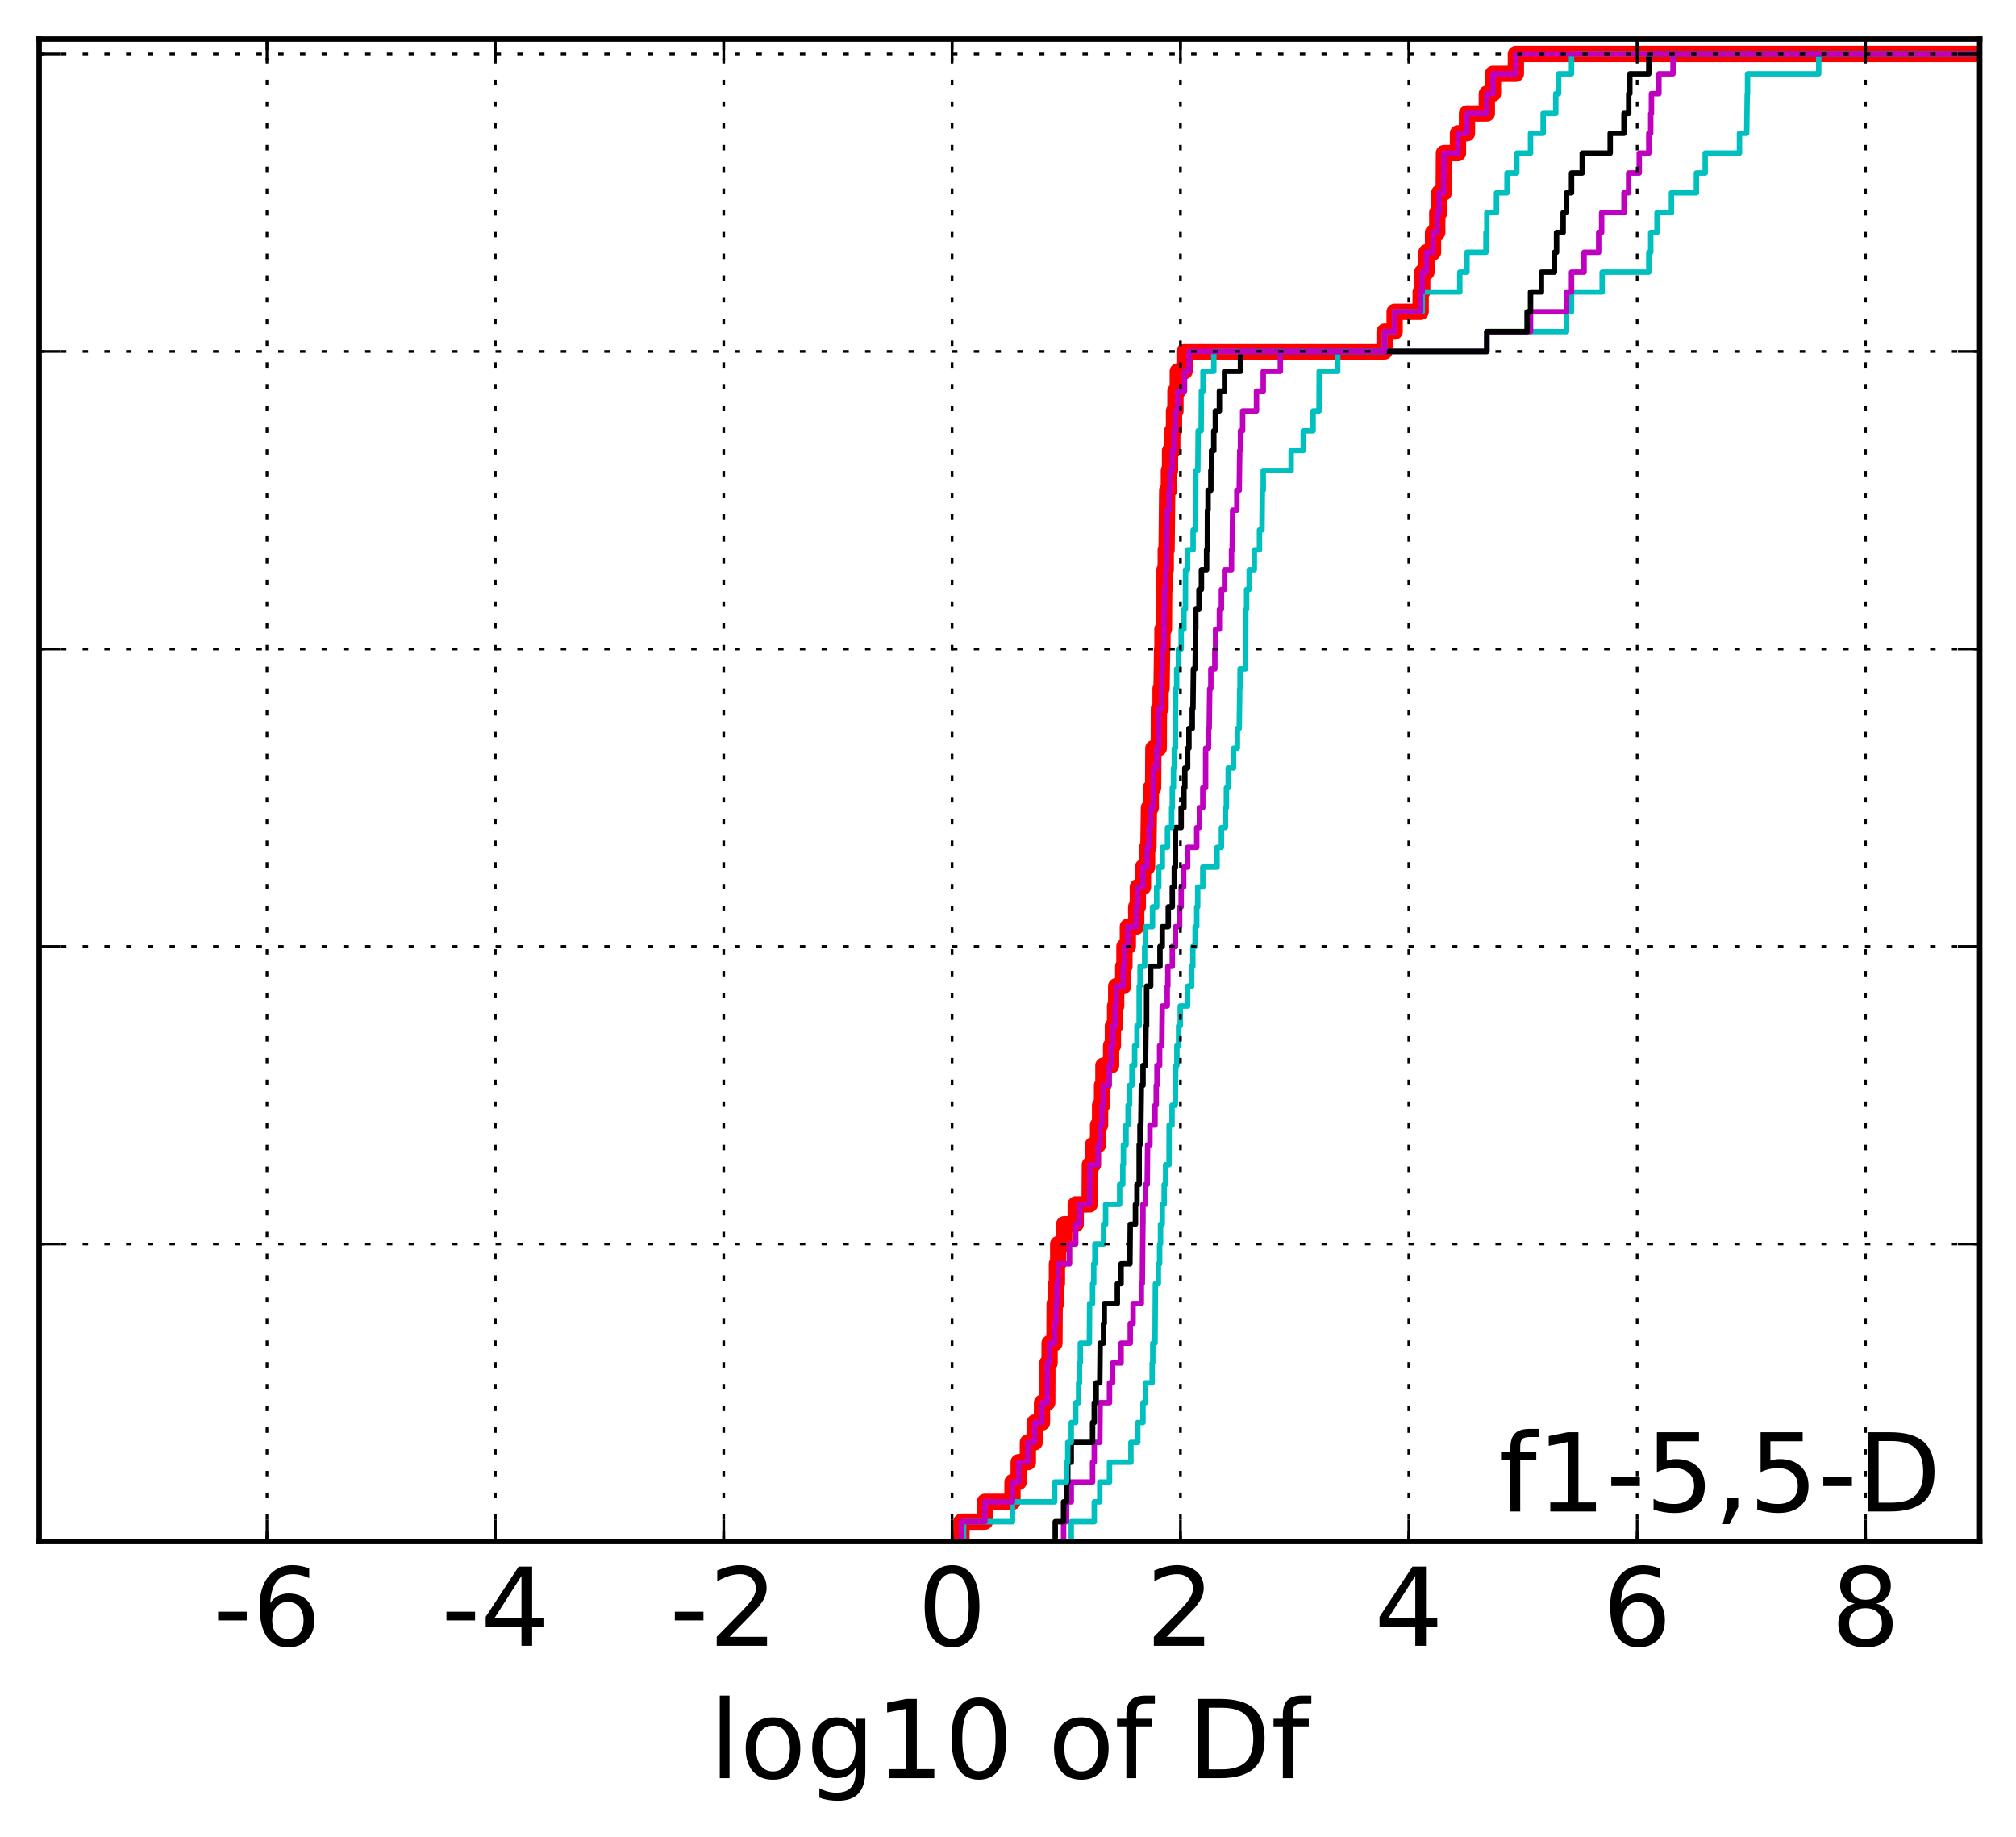 <?xml version="1.0" encoding="utf-8" standalone="no"?>
<!DOCTYPE svg PUBLIC "-//W3C//DTD SVG 1.1//EN"
  "http://www.w3.org/Graphics/SVG/1.1/DTD/svg11.dtd">
<!-- Created with matplotlib (http://matplotlib.org/) -->
<svg height="338pt" version="1.1" viewBox="0 0 371 338" width="371pt" xmlns="http://www.w3.org/2000/svg" xmlns:xlink="http://www.w3.org/1999/xlink">
 <defs>
  <style type="text/css">
*{stroke-linecap:butt;stroke-linejoin:round;stroke-miterlimit:100000;}
  </style>
 </defs>
 <g id="figure_1">
  <g id="patch_1">
   <path d="M 0 338.592 
L 371.52 338.592 
L 371.52 0 
L 0 0 
z
" style="fill:#ffffff;"/>
  </g>
  <g id="axes_1">
   <g id="patch_2">
    <path d="M 7.2 283.68 
L 364.32 283.68 
L 364.32 7.2 
L 7.2 7.2 
z
" style="fill:#ffffff;"/>
   </g>
   <g id="line2d_1">
    <path clip-path="url(#pfa265b083c)" d="M 176.927 283.68 
L 176.927 280.03 
L 181.233 280.03 
L 181.233 276.38 
L 186.327 276.38 
L 186.327 272.73 
L 187.468 272.73 
L 187.468 269.08 
L 189.157 269.08 
L 189.157 265.43 
L 190.403 265.43 
L 190.403 261.781 
L 191.754 261.781 
L 191.754 258.131 
L 192.725 258.131 
L 192.749 250.831 
L 193.155 250.831 
L 193.155 247.181 
L 194.049 247.181 
L 194.09 239.881 
L 194.356 239.881 
L 194.356 236.231 
L 194.505 236.231 
L 194.505 232.581 
L 194.741 232.581 
L 194.741 228.931 
L 195.843 228.931 
L 195.843 225.282 
L 197.961 225.282 
L 197.961 221.632 
L 200.522 221.632 
L 200.568 214.332 
L 201.141 214.332 
L 201.141 210.682 
L 202.076 210.682 
L 202.076 207.032 
L 202.446 207.032 
L 202.446 203.382 
L 202.806 203.382 
L 202.806 199.732 
L 203.056 199.732 
L 203.056 196.082 
L 204.473 196.082 
L 204.473 192.432 
L 204.804 192.432 
L 204.804 188.783 
L 205.21 188.783 
L 205.21 185.133 
L 205.409 185.133 
L 205.409 181.483 
L 206.705 181.483 
L 206.705 177.833 
L 206.928 177.833 
L 206.928 174.183 
L 207.555 174.183 
L 207.555 170.533 
L 209.094 170.533 
L 209.094 166.883 
L 209.387 166.883 
L 209.387 163.233 
L 210.336 163.233 
L 210.336 159.583 
L 211.093 159.583 
L 211.093 155.933 
L 211.334 155.933 
L 211.439 148.634 
L 211.781 148.634 
L 211.781 144.984 
L 212.206 144.984 
L 212.251 137.684 
L 213.243 137.684 
L 213.275 130.384 
L 213.577 130.384 
L 213.577 126.734 
L 213.754 126.734 
L 213.856 119.434 
L 213.923 119.434 
L 213.923 115.785 
L 214.193 115.785 
L 214.24 108.485 
L 214.307 108.485 
L 214.307 104.835 
L 214.531 104.835 
L 214.531 101.185 
L 214.684 101.185 
L 214.794 90.235 
L 215.108 90.235 
L 215.108 86.585 
L 215.316 86.585 
L 215.316 82.935 
L 215.734 82.935 
L 215.734 79.286 
L 216.05 79.286 
L 216.05 75.636 
L 216.316 75.636 
L 216.316 71.986 
L 216.745 71.986 
L 216.745 68.336 
L 217.985 68.336 
L 217.985 64.686 
L 254.796 64.686 
L 254.796 61.036 
L 256.652 61.036 
L 256.652 57.386 
L 261.439 57.386 
L 261.439 53.736 
L 261.727 53.736 
L 261.727 50.086 
L 262.506 50.086 
L 262.506 46.436 
L 263.718 46.436 
L 263.718 42.787 
L 264.496 42.787 
L 264.496 39.137 
L 264.867 39.137 
L 264.867 35.487 
L 265.68 35.487 
L 265.721 28.187 
L 268.304 28.187 
L 268.304 24.537 
L 269.961 24.537 
L 269.961 20.887 
L 273.619 20.887 
L 273.619 17.237 
L 274.745 17.237 
L 274.745 13.587 
L 278.962 13.587 
L 278.962 9.937 
L 364.32 9.937 
L 364.32 9.937 
" style="fill:none;stroke:#ff0000;stroke-linecap:square;stroke-width:3.0;"/>
   </g>
   <g id="line2d_2">
    <path clip-path="url(#pfa265b083c)" d="M 197.141 283.68 
L 197.141 280.03 
L 201.375 280.03 
L 201.375 276.38 
L 202.388 276.38 
L 202.388 272.73 
L 204.179 272.73 
L 204.179 269.08 
L 208.118 269.08 
L 208.118 265.43 
L 209.381 265.43 
L 209.381 261.781 
L 210.338 261.781 
L 210.338 258.131 
L 210.801 258.131 
L 210.801 254.481 
L 212.028 254.481 
L 212.028 250.831 
L 212.141 250.831 
L 212.141 247.181 
L 212.554 247.181 
L 212.621 236.231 
L 213.165 236.231 
L 213.165 232.581 
L 213.401 232.581 
L 213.401 228.931 
L 213.567 228.931 
L 213.567 225.282 
L 213.884 225.282 
L 213.884 221.632 
L 214.238 221.632 
L 214.238 217.982 
L 214.504 217.982 
L 214.504 214.332 
L 215.136 214.332 
L 215.151 207.032 
L 215.687 207.032 
L 215.687 203.382 
L 216.291 203.382 
L 216.378 196.082 
L 216.579 196.082 
L 216.579 192.432 
L 216.891 192.432 
L 216.891 188.783 
L 217.199 188.783 
L 217.199 185.133 
L 218.555 185.133 
L 218.555 181.483 
L 219.308 181.483 
L 219.308 177.833 
L 219.513 177.833 
L 219.513 174.183 
L 219.931 174.183 
L 219.931 170.533 
L 220.231 170.533 
L 220.231 166.883 
L 220.41 166.883 
L 220.41 163.233 
L 221.346 163.233 
L 221.346 159.583 
L 223.969 159.583 
L 223.969 155.933 
L 224.772 155.933 
L 224.772 152.284 
L 225.508 152.284 
L 225.508 148.634 
L 225.691 148.634 
L 225.691 144.984 
L 226.02 144.984 
L 226.02 141.334 
L 227.015 141.334 
L 227.015 137.684 
L 227.713 137.684 
L 227.713 134.034 
L 228.052 134.034 
L 228.147 126.734 
L 228.2 126.734 
L 228.2 123.084 
L 229.217 123.084 
L 229.263 112.135 
L 229.41 112.135 
L 229.41 108.485 
L 229.886 108.485 
L 229.886 104.835 
L 230.831 104.835 
L 230.831 101.185 
L 231.778 101.185 
L 231.778 97.535 
L 232.242 97.535 
L 232.304 90.235 
L 232.473 90.235 
L 232.473 86.585 
L 237.606 86.585 
L 237.606 82.935 
L 239.832 82.935 
L 239.832 79.286 
L 241.644 79.286 
L 241.644 75.636 
L 242.738 75.636 
L 242.77 68.336 
L 246.179 68.336 
L 246.179 64.686 
L 273.619 64.686 
L 273.619 61.036 
L 288.291 61.036 
L 288.291 57.386 
L 289.201 57.386 
L 289.201 53.736 
L 294.842 53.736 
L 294.842 50.086 
L 303.425 50.086 
L 303.425 46.436 
L 303.777 46.436 
L 303.777 42.787 
L 304.935 42.787 
L 304.935 39.137 
L 307.589 39.137 
L 307.589 35.487 
L 312.185 35.487 
L 312.185 31.837 
L 313.801 31.837 
L 313.801 28.187 
L 320.114 28.187 
L 320.114 24.537 
L 321.441 24.537 
L 321.543 17.237 
L 321.598 17.237 
L 321.598 13.587 
L 334.689 13.587 
L 334.689 9.937 
L 364.32 9.937 
L 364.32 9.937 
" style="fill:none;stroke:#00bfbf;stroke-linecap:square;"/>
   </g>
   <g id="line2d_3">
    <path clip-path="url(#pfa265b083c)" d="M 195.725 283.68 
L 195.725 280.03 
L 196.276 280.03 
L 196.276 276.38 
L 197.141 276.38 
L 197.141 272.73 
L 201.061 272.73 
L 201.061 269.08 
L 201.375 269.08 
L 201.375 265.43 
L 202.388 265.43 
L 202.465 258.131 
L 204.179 258.131 
L 204.179 254.481 
L 204.742 254.481 
L 204.742 250.831 
L 206.307 250.831 
L 206.307 247.181 
L 207.997 247.181 
L 207.997 243.531 
L 208.517 243.531 
L 208.517 239.881 
L 210.037 239.881 
L 210.037 236.231 
L 210.214 236.231 
L 210.322 225.282 
L 210.338 225.282 
L 210.338 221.632 
L 210.801 221.632 
L 210.801 217.982 
L 211.118 217.982 
L 211.193 210.682 
L 211.618 210.682 
L 211.618 207.032 
L 212.554 207.032 
L 212.554 203.382 
L 212.78 203.382 
L 212.78 199.732 
L 212.919 199.732 
L 212.919 196.082 
L 213.401 196.082 
L 213.401 192.432 
L 213.793 192.432 
L 213.884 185.133 
L 214.8 185.133 
L 214.8 181.483 
L 214.914 181.483 
L 214.914 177.833 
L 215.736 177.833 
L 215.736 174.183 
L 216.317 174.183 
L 216.317 170.533 
L 217.084 170.533 
L 217.084 166.883 
L 217.37 166.883 
L 217.37 163.233 
L 217.824 163.233 
L 217.824 159.583 
L 218.555 159.583 
L 218.555 155.933 
L 220.231 155.933 
L 220.231 152.284 
L 220.724 152.284 
L 220.724 148.634 
L 221.346 148.634 
L 221.346 144.984 
L 221.861 144.984 
L 221.876 137.684 
L 222.405 137.684 
L 222.405 134.034 
L 222.524 134.034 
L 222.623 126.734 
L 222.831 126.734 
L 222.831 123.084 
L 223.562 123.084 
L 223.562 119.434 
L 223.702 119.434 
L 223.702 115.785 
L 224.406 115.785 
L 224.406 112.135 
L 224.772 112.135 
L 224.772 108.485 
L 225.347 108.485 
L 225.347 104.835 
L 226.636 104.835 
L 226.636 101.185 
L 226.761 101.185 
L 226.841 93.885 
L 227.615 93.885 
L 227.615 90.235 
L 228.052 90.235 
L 228.147 82.935 
L 228.282 82.935 
L 228.282 79.286 
L 228.68 79.286 
L 228.68 75.636 
L 231.231 75.636 
L 231.231 71.986 
L 232.473 71.986 
L 232.473 68.336 
L 235.618 68.336 
L 235.618 64.686 
L 273.619 64.686 
L 273.619 61.036 
L 281.657 61.036 
L 281.657 57.386 
L 288.291 57.386 
L 288.291 53.736 
L 289.201 53.736 
L 289.201 50.086 
L 291.509 50.086 
L 291.509 46.436 
L 294.2 46.436 
L 294.2 42.787 
L 294.745 42.787 
L 294.745 39.137 
L 298.859 39.137 
L 298.859 35.487 
L 299.711 35.487 
L 299.711 31.837 
L 301.669 31.837 
L 301.669 28.187 
L 303.425 28.187 
L 303.425 24.537 
L 303.777 24.537 
L 303.777 20.887 
L 303.91 20.887 
L 303.91 17.237 
L 305.286 17.237 
L 305.286 13.587 
L 307.877 13.587 
L 307.877 9.937 
L 364.32 9.937 
L 364.32 9.937 
" style="fill:none;stroke:#bf00bf;stroke-linecap:square;"/>
   </g>
   <g id="line2d_4">
    <path clip-path="url(#pfa265b083c)" d="M 194.192 283.68 
L 194.192 280.03 
L 195.725 280.03 
L 195.725 276.38 
L 196.276 276.38 
L 196.276 272.73 
L 196.501 272.73 
L 196.501 269.08 
L 197.141 269.08 
L 197.141 265.43 
L 201.061 265.43 
L 201.061 261.781 
L 201.375 261.781 
L 201.375 258.131 
L 201.724 258.131 
L 201.724 254.481 
L 202.388 254.481 
L 202.465 247.181 
L 203.077 247.181 
L 203.077 243.531 
L 203.218 243.531 
L 203.218 239.881 
L 205.621 239.881 
L 205.621 236.231 
L 206.307 236.231 
L 206.307 232.581 
L 207.937 232.581 
L 207.997 225.282 
L 208.954 225.282 
L 208.954 221.632 
L 209.231 221.632 
L 209.231 217.982 
L 209.639 217.982 
L 209.639 210.682 
L 209.785 210.682 
L 209.785 207.032 
L 209.947 207.032 
L 210.037 199.732 
L 210.348 199.732 
L 210.348 196.082 
L 210.801 196.082 
L 210.891 188.783 
L 210.998 188.783 
L 211.005 181.483 
L 211.755 181.483 
L 211.755 177.833 
L 213.465 177.833 
L 213.465 174.183 
L 213.884 174.183 
L 213.884 170.533 
L 214.995 170.533 
L 214.995 166.883 
L 215.736 166.883 
L 215.736 163.233 
L 216.102 163.233 
L 216.102 159.583 
L 216.317 159.583 
L 216.317 152.284 
L 217.37 152.284 
L 217.37 148.634 
L 217.874 148.634 
L 217.874 144.984 
L 218.042 144.984 
L 218.042 141.334 
L 218.555 141.334 
L 218.555 137.684 
L 218.797 137.684 
L 218.797 134.034 
L 219.409 134.034 
L 219.409 130.384 
L 219.536 130.384 
L 219.623 123.084 
L 219.939 123.084 
L 220.024 115.785 
L 220.057 115.785 
L 220.057 112.135 
L 220.646 112.135 
L 220.646 108.485 
L 221.094 108.485 
L 221.094 104.835 
L 222.048 104.835 
L 222.048 101.185 
L 222.191 101.185 
L 222.208 93.885 
L 222.319 93.885 
L 222.319 90.235 
L 222.831 90.235 
L 222.831 86.585 
L 222.955 86.585 
L 222.955 82.935 
L 223.369 82.935 
L 223.369 79.286 
L 223.66 79.286 
L 223.66 75.636 
L 224.406 75.636 
L 224.406 71.986 
L 225.347 71.986 
L 225.347 68.336 
L 228.282 68.336 
L 228.282 64.686 
L 273.619 64.686 
L 273.619 61.036 
L 281.026 61.036 
L 281.026 57.386 
L 281.657 57.386 
L 281.657 53.736 
L 283.661 53.736 
L 283.661 50.086 
L 286.061 50.086 
L 286.061 46.436 
L 286.447 46.436 
L 286.447 42.787 
L 287.661 42.787 
L 287.661 39.137 
L 288.291 39.137 
L 288.291 35.487 
L 289.201 35.487 
L 289.201 31.837 
L 291.175 31.837 
L 291.175 28.187 
L 296.32 28.187 
L 296.32 24.537 
L 298.859 24.537 
L 298.859 20.887 
L 299.727 20.887 
L 299.727 17.237 
L 299.931 17.237 
L 299.931 13.587 
L 303.425 13.587 
L 303.425 9.937 
L 364.32 9.937 
L 364.32 9.937 
" style="fill:none;stroke:#000000;stroke-linecap:square;"/>
   </g>
   <g id="line2d_5">
    <path clip-path="url(#pfa265b083c)" d="M 177.324 283.68 
L 177.324 280.03 
L 186.327 280.03 
L 186.327 276.38 
L 194.09 276.38 
L 194.09 272.73 
L 196.276 272.73 
L 196.276 269.08 
L 196.501 269.08 
L 196.501 265.43 
L 197.141 265.43 
L 197.141 261.781 
L 197.961 261.781 
L 197.961 258.131 
L 198.497 258.131 
L 198.497 254.481 
L 198.659 254.481 
L 198.659 250.831 
L 198.812 250.831 
L 198.812 247.181 
L 200.471 247.181 
L 200.523 239.881 
L 201.061 239.881 
L 201.061 236.231 
L 201.276 236.231 
L 201.276 232.581 
L 201.494 232.581 
L 201.494 228.931 
L 203.077 228.931 
L 203.077 225.282 
L 203.464 225.282 
L 203.464 221.632 
L 206.045 221.632 
L 206.045 217.982 
L 206.619 217.982 
L 206.619 214.332 
L 206.736 214.332 
L 206.736 210.682 
L 207.22 210.682 
L 207.22 207.032 
L 207.595 207.032 
L 207.595 203.382 
L 207.877 203.382 
L 207.877 199.732 
L 208.311 199.732 
L 208.311 196.082 
L 208.81 196.082 
L 208.81 192.432 
L 209.231 192.432 
L 209.231 188.783 
L 209.639 188.783 
L 209.639 181.483 
L 209.799 181.483 
L 209.799 177.833 
L 210.644 177.833 
L 210.644 174.183 
L 210.801 174.183 
L 210.801 170.533 
L 212.092 170.533 
L 212.092 166.883 
L 212.857 166.883 
L 212.857 163.233 
L 213.243 163.233 
L 213.243 159.583 
L 213.893 159.583 
L 213.893 155.933 
L 214.848 155.933 
L 214.848 152.284 
L 215.613 152.284 
L 215.613 148.634 
L 215.736 148.634 
L 215.736 144.984 
L 215.951 144.984 
L 215.951 141.334 
L 216.102 141.334 
L 216.102 137.684 
L 216.317 137.684 
L 216.357 126.734 
L 216.539 126.734 
L 216.539 123.084 
L 216.865 123.084 
L 216.865 119.434 
L 217.37 119.434 
L 217.37 115.785 
L 217.874 115.785 
L 217.874 112.135 
L 218.153 112.135 
L 218.168 104.835 
L 218.555 104.835 
L 218.555 101.185 
L 219.565 101.185 
L 219.565 97.535 
L 220.024 97.535 
L 220.057 86.585 
L 220.429 86.585 
L 220.493 79.286 
L 221.046 79.286 
L 221.094 71.986 
L 221.385 71.986 
L 221.385 68.336 
L 223.369 68.336 
L 223.369 64.686 
L 254.796 64.686 
L 254.796 61.036 
L 256.652 61.036 
L 256.652 57.386 
L 261.733 57.386 
L 261.733 53.736 
L 268.641 53.736 
L 268.641 50.086 
L 269.961 50.086 
L 269.961 46.436 
L 273.459 46.436 
L 273.459 42.787 
L 273.619 42.787 
L 273.619 39.137 
L 275.393 39.137 
L 275.393 35.487 
L 277.332 35.487 
L 277.332 31.837 
L 279.134 31.837 
L 279.134 28.187 
L 281.657 28.187 
L 281.657 24.537 
L 283.982 24.537 
L 283.982 20.887 
L 286.305 20.887 
L 286.305 17.237 
L 286.832 17.237 
L 286.832 13.587 
L 289.201 13.587 
L 289.201 9.937 
L 364.32 9.937 
L 364.32 9.937 
" style="fill:none;stroke:#00bfbf;stroke-linecap:square;"/>
   </g>
   <g id="line2d_6">
    <path clip-path="url(#pfa265b083c)" d="M 176.927 283.68 
L 176.927 280.03 
L 181.233 280.03 
L 181.233 276.38 
L 186.327 276.38 
L 186.327 272.73 
L 187.468 272.73 
L 187.468 269.08 
L 189.157 269.08 
L 189.157 265.43 
L 190.403 265.43 
L 190.403 261.781 
L 191.754 261.781 
L 191.754 258.131 
L 192.725 258.131 
L 192.749 250.831 
L 193.155 250.831 
L 193.155 247.181 
L 194.09 247.181 
L 194.09 243.531 
L 194.356 243.531 
L 194.356 239.881 
L 194.505 239.881 
L 194.505 236.231 
L 194.741 236.231 
L 194.741 232.581 
L 196.824 232.581 
L 196.824 228.931 
L 197.961 228.931 
L 197.961 225.282 
L 198.723 225.282 
L 198.723 221.632 
L 200.523 221.632 
L 200.568 214.332 
L 202.076 214.332 
L 202.076 210.682 
L 202.446 210.682 
L 202.446 207.032 
L 202.806 207.032 
L 202.806 203.382 
L 203.056 203.382 
L 203.056 199.732 
L 204.125 199.732 
L 204.125 196.082 
L 204.473 196.082 
L 204.473 192.432 
L 204.804 192.432 
L 204.804 188.783 
L 205.21 188.783 
L 205.21 185.133 
L 205.409 185.133 
L 205.409 181.483 
L 206.705 181.483 
L 206.705 177.833 
L 206.928 177.833 
L 206.928 174.183 
L 207.555 174.183 
L 207.555 170.533 
L 209.094 170.533 
L 209.094 166.883 
L 209.387 166.883 
L 209.387 163.233 
L 210.336 163.233 
L 210.336 159.583 
L 211.093 159.583 
L 211.093 155.933 
L 211.439 155.933 
L 211.439 152.284 
L 211.781 152.284 
L 211.781 148.634 
L 212.206 148.634 
L 212.251 141.334 
L 212.839 141.334 
L 212.839 137.684 
L 213.243 137.684 
L 213.275 130.384 
L 213.754 130.384 
L 213.856 123.084 
L 213.923 123.084 
L 213.923 119.434 
L 214.193 119.434 
L 214.24 112.135 
L 214.307 112.135 
L 214.307 108.485 
L 214.532 108.485 
L 214.532 104.835 
L 214.684 104.835 
L 214.794 93.885 
L 215.133 93.885 
L 215.133 90.235 
L 215.316 90.235 
L 215.316 86.585 
L 215.734 86.585 
L 215.734 82.935 
L 216.051 82.935 
L 216.051 79.286 
L 216.316 79.286 
L 216.316 75.636 
L 216.745 75.636 
L 216.745 71.986 
L 217.985 71.986 
L 217.985 68.336 
L 218.83 68.336 
L 218.83 64.686 
L 254.796 64.686 
L 254.796 61.036 
L 256.652 61.036 
L 256.652 57.386 
L 261.439 57.386 
L 261.439 53.736 
L 261.727 53.736 
L 261.727 50.086 
L 262.506 50.086 
L 262.506 46.436 
L 263.718 46.436 
L 263.718 42.787 
L 264.496 42.787 
L 264.496 39.137 
L 264.867 39.137 
L 264.867 35.487 
L 265.68 35.487 
L 265.721 28.187 
L 268.304 28.187 
L 268.304 24.537 
L 269.961 24.537 
L 269.961 20.887 
L 273.619 20.887 
L 273.619 17.237 
L 274.745 17.237 
L 274.745 13.587 
L 278.962 13.587 
L 278.962 9.937 
L 364.32 9.937 
L 364.32 9.937 
" style="fill:none;stroke:#bf00bf;stroke-linecap:square;"/>
   </g>
   <g id="patch_3">
    <path d="M 7.2 7.2 
L 364.32 7.2 
" style="fill:none;stroke:#000000;stroke-linecap:square;stroke-linejoin:miter;"/>
   </g>
   <g id="patch_4">
    <path d="M 364.32 283.68 
L 364.32 7.2 
" style="fill:none;stroke:#000000;stroke-linecap:square;stroke-linejoin:miter;"/>
   </g>
   <g id="patch_5">
    <path d="M 7.2 283.68 
L 364.32 283.68 
" style="fill:none;stroke:#000000;stroke-linecap:square;stroke-linejoin:miter;"/>
   </g>
   <g id="patch_6">
    <path d="M 7.2 283.68 
L 7.2 7.2 
" style="fill:none;stroke:#000000;stroke-linecap:square;stroke-linejoin:miter;"/>
   </g>
   <g id="matplotlib.axis_1">
    <g id="xtick_1">
     <g id="line2d_7">
      <path clip-path="url(#pfa265b083c)" d="M 49.134 283.68 
L 49.134 7.2 
" style="fill:none;stroke:#000000;stroke-dasharray:1,3;stroke-dashoffset:0.0;stroke-width:0.5;"/>
     </g>
     <g id="line2d_8">
      <defs>
       <path d="M 0 0 
L 0 -4 
" id="m423dd49122" style="stroke:#000000;stroke-width:0.5;"/>
      </defs>
      <g>
       <use style="stroke:#000000;stroke-width:0.5;" x="49.134" xlink:href="#m423dd49122" y="283.68"/>
      </g>
     </g>
     <g id="line2d_9">
      <defs>
       <path d="M 0 0 
L 0 4 
" id="m78985165b5" style="stroke:#000000;stroke-width:0.5;"/>
      </defs>
      <g>
       <use style="stroke:#000000;stroke-width:0.5;" x="49.134" xlink:href="#m78985165b5" y="7.2"/>
      </g>
     </g>
     <g id="text_1">
      <!-- -6 -->
      <defs>
       <path d="M 33.016 40.375 
Q 26.375 40.375 22.484 35.828 
Q 18.609 31.297 18.609 23.391 
Q 18.609 15.531 22.484 10.953 
Q 26.375 6.391 33.016 6.391 
Q 39.656 6.391 43.531 10.953 
Q 47.406 15.531 47.406 23.391 
Q 47.406 31.297 43.531 35.828 
Q 39.656 40.375 33.016 40.375 
M 52.594 71.297 
L 52.594 62.312 
Q 48.875 64.062 45.094 64.984 
Q 41.312 65.922 37.594 65.922 
Q 27.828 65.922 22.672 59.328 
Q 17.531 52.734 16.797 39.406 
Q 19.672 43.656 24.016 45.922 
Q 28.375 48.188 33.594 48.188 
Q 44.578 48.188 50.953 41.516 
Q 57.328 34.859 57.328 23.391 
Q 57.328 12.156 50.688 5.359 
Q 44.047 -1.422 33.016 -1.422 
Q 20.359 -1.422 13.672 8.266 
Q 6.984 17.969 6.984 36.375 
Q 6.984 53.656 15.188 63.938 
Q 23.391 74.219 37.203 74.219 
Q 40.922 74.219 44.703 73.484 
Q 48.484 72.75 52.594 71.297 
" id="BitstreamVeraSans-Roman-36"/>
       <path d="M 4.891 31.391 
L 31.203 31.391 
L 31.203 23.391 
L 4.891 23.391 
z
" id="BitstreamVeraSans-Roman-2d"/>
      </defs>
      <g transform="translate(39.164 302.877)scale(0.2 -0.2)">
       <use xlink:href="#BitstreamVeraSans-Roman-2d"/>
       <use x="36.084" xlink:href="#BitstreamVeraSans-Roman-36"/>
      </g>
     </g>
    </g>
    <g id="xtick_2">
     <g id="line2d_10">
      <path clip-path="url(#pfa265b083c)" d="M 91.159 283.68 
L 91.159 7.2 
" style="fill:none;stroke:#000000;stroke-dasharray:1,3;stroke-dashoffset:0.0;stroke-width:0.5;"/>
     </g>
     <g id="line2d_11">
      <g>
       <use style="stroke:#000000;stroke-width:0.5;" x="91.159" xlink:href="#m423dd49122" y="283.68"/>
      </g>
     </g>
     <g id="line2d_12">
      <g>
       <use style="stroke:#000000;stroke-width:0.5;" x="91.159" xlink:href="#m78985165b5" y="7.2"/>
      </g>
     </g>
     <g id="text_2">
      <!-- -4 -->
      <defs>
       <path d="M 37.797 64.312 
L 12.891 25.391 
L 37.797 25.391 
z
M 35.203 72.906 
L 47.609 72.906 
L 47.609 25.391 
L 58.016 25.391 
L 58.016 17.188 
L 47.609 17.188 
L 47.609 0 
L 37.797 0 
L 37.797 17.188 
L 4.891 17.188 
L 4.891 26.703 
z
" id="BitstreamVeraSans-Roman-34"/>
      </defs>
      <g transform="translate(81.188 302.877)scale(0.2 -0.2)">
       <use xlink:href="#BitstreamVeraSans-Roman-2d"/>
       <use x="36.084" xlink:href="#BitstreamVeraSans-Roman-34"/>
      </g>
     </g>
    </g>
    <g id="xtick_3">
     <g id="line2d_13">
      <path clip-path="url(#pfa265b083c)" d="M 133.184 283.68 
L 133.184 7.2 
" style="fill:none;stroke:#000000;stroke-dasharray:1,3;stroke-dashoffset:0.0;stroke-width:0.5;"/>
     </g>
     <g id="line2d_14">
      <g>
       <use style="stroke:#000000;stroke-width:0.5;" x="133.184" xlink:href="#m423dd49122" y="283.68"/>
      </g>
     </g>
     <g id="line2d_15">
      <g>
       <use style="stroke:#000000;stroke-width:0.5;" x="133.184" xlink:href="#m78985165b5" y="7.2"/>
      </g>
     </g>
     <g id="text_3">
      <!-- -2 -->
      <defs>
       <path d="M 19.188 8.297 
L 53.609 8.297 
L 53.609 0 
L 7.328 0 
L 7.328 8.297 
Q 12.938 14.109 22.625 23.891 
Q 32.328 33.688 34.812 36.531 
Q 39.547 41.844 41.422 45.531 
Q 43.312 49.219 43.312 52.781 
Q 43.312 58.594 39.234 62.25 
Q 35.156 65.922 28.609 65.922 
Q 23.969 65.922 18.812 64.312 
Q 13.672 62.703 7.812 59.422 
L 7.812 69.391 
Q 13.766 71.781 18.938 73 
Q 24.125 74.219 28.422 74.219 
Q 39.75 74.219 46.484 68.547 
Q 53.219 62.891 53.219 53.422 
Q 53.219 48.922 51.531 44.891 
Q 49.859 40.875 45.406 35.406 
Q 44.188 33.984 37.641 27.219 
Q 31.109 20.453 19.188 8.297 
" id="BitstreamVeraSans-Roman-32"/>
      </defs>
      <g transform="translate(123.213 302.877)scale(0.2 -0.2)">
       <use xlink:href="#BitstreamVeraSans-Roman-2d"/>
       <use x="36.084" xlink:href="#BitstreamVeraSans-Roman-32"/>
      </g>
     </g>
    </g>
    <g id="xtick_4">
     <g id="line2d_16">
      <path clip-path="url(#pfa265b083c)" d="M 175.208 283.68 
L 175.208 7.2 
" style="fill:none;stroke:#000000;stroke-dasharray:1,3;stroke-dashoffset:0.0;stroke-width:0.5;"/>
     </g>
     <g id="line2d_17">
      <g>
       <use style="stroke:#000000;stroke-width:0.5;" x="175.208" xlink:href="#m423dd49122" y="283.68"/>
      </g>
     </g>
     <g id="line2d_18">
      <g>
       <use style="stroke:#000000;stroke-width:0.5;" x="175.208" xlink:href="#m78985165b5" y="7.2"/>
      </g>
     </g>
     <g id="text_4">
      <!-- 0 -->
      <defs>
       <path d="M 31.781 66.406 
Q 24.172 66.406 20.328 58.906 
Q 16.5 51.422 16.5 36.375 
Q 16.5 21.391 20.328 13.891 
Q 24.172 6.391 31.781 6.391 
Q 39.453 6.391 43.281 13.891 
Q 47.125 21.391 47.125 36.375 
Q 47.125 51.422 43.281 58.906 
Q 39.453 66.406 31.781 66.406 
M 31.781 74.219 
Q 44.047 74.219 50.516 64.516 
Q 56.984 54.828 56.984 36.375 
Q 56.984 17.969 50.516 8.266 
Q 44.047 -1.422 31.781 -1.422 
Q 19.531 -1.422 13.062 8.266 
Q 6.594 17.969 6.594 36.375 
Q 6.594 54.828 13.062 64.516 
Q 19.531 74.219 31.781 74.219 
" id="BitstreamVeraSans-Roman-30"/>
      </defs>
      <g transform="translate(168.846 302.877)scale(0.2 -0.2)">
       <use xlink:href="#BitstreamVeraSans-Roman-30"/>
      </g>
     </g>
    </g>
    <g id="xtick_5">
     <g id="line2d_19">
      <path clip-path="url(#pfa265b083c)" d="M 217.233 283.68 
L 217.233 7.2 
" style="fill:none;stroke:#000000;stroke-dasharray:1,3;stroke-dashoffset:0.0;stroke-width:0.5;"/>
     </g>
     <g id="line2d_20">
      <g>
       <use style="stroke:#000000;stroke-width:0.5;" x="217.233" xlink:href="#m423dd49122" y="283.68"/>
      </g>
     </g>
     <g id="line2d_21">
      <g>
       <use style="stroke:#000000;stroke-width:0.5;" x="217.233" xlink:href="#m78985165b5" y="7.2"/>
      </g>
     </g>
     <g id="text_5">
      <!-- 2 -->
      <g transform="translate(210.871 302.877)scale(0.2 -0.2)">
       <use xlink:href="#BitstreamVeraSans-Roman-32"/>
      </g>
     </g>
    </g>
    <g id="xtick_6">
     <g id="line2d_22">
      <path clip-path="url(#pfa265b083c)" d="M 259.258 283.68 
L 259.258 7.2 
" style="fill:none;stroke:#000000;stroke-dasharray:1,3;stroke-dashoffset:0.0;stroke-width:0.5;"/>
     </g>
     <g id="line2d_23">
      <g>
       <use style="stroke:#000000;stroke-width:0.5;" x="259.258" xlink:href="#m423dd49122" y="283.68"/>
      </g>
     </g>
     <g id="line2d_24">
      <g>
       <use style="stroke:#000000;stroke-width:0.5;" x="259.258" xlink:href="#m78985165b5" y="7.2"/>
      </g>
     </g>
     <g id="text_6">
      <!-- 4 -->
      <g transform="translate(252.895 302.877)scale(0.2 -0.2)">
       <use xlink:href="#BitstreamVeraSans-Roman-34"/>
      </g>
     </g>
    </g>
    <g id="xtick_7">
     <g id="line2d_25">
      <path clip-path="url(#pfa265b083c)" d="M 301.283 283.68 
L 301.283 7.2 
" style="fill:none;stroke:#000000;stroke-dasharray:1,3;stroke-dashoffset:0.0;stroke-width:0.5;"/>
     </g>
     <g id="line2d_26">
      <g>
       <use style="stroke:#000000;stroke-width:0.5;" x="301.283" xlink:href="#m423dd49122" y="283.68"/>
      </g>
     </g>
     <g id="line2d_27">
      <g>
       <use style="stroke:#000000;stroke-width:0.5;" x="301.283" xlink:href="#m78985165b5" y="7.2"/>
      </g>
     </g>
     <g id="text_7">
      <!-- 6 -->
      <g transform="translate(294.92 302.877)scale(0.2 -0.2)">
       <use xlink:href="#BitstreamVeraSans-Roman-36"/>
      </g>
     </g>
    </g>
    <g id="xtick_8">
     <g id="line2d_28">
      <path clip-path="url(#pfa265b083c)" d="M 343.308 283.68 
L 343.308 7.2 
" style="fill:none;stroke:#000000;stroke-dasharray:1,3;stroke-dashoffset:0.0;stroke-width:0.5;"/>
     </g>
     <g id="line2d_29">
      <g>
       <use style="stroke:#000000;stroke-width:0.5;" x="343.308" xlink:href="#m423dd49122" y="283.68"/>
      </g>
     </g>
     <g id="line2d_30">
      <g>
       <use style="stroke:#000000;stroke-width:0.5;" x="343.308" xlink:href="#m78985165b5" y="7.2"/>
      </g>
     </g>
     <g id="text_8">
      <!-- 8 -->
      <defs>
       <path d="M 31.781 34.625 
Q 24.75 34.625 20.719 30.859 
Q 16.703 27.094 16.703 20.516 
Q 16.703 13.922 20.719 10.156 
Q 24.75 6.391 31.781 6.391 
Q 38.812 6.391 42.859 10.172 
Q 46.922 13.969 46.922 20.516 
Q 46.922 27.094 42.891 30.859 
Q 38.875 34.625 31.781 34.625 
M 21.922 38.812 
Q 15.578 40.375 12.031 44.719 
Q 8.5 49.078 8.5 55.328 
Q 8.5 64.062 14.719 69.141 
Q 20.953 74.219 31.781 74.219 
Q 42.672 74.219 48.875 69.141 
Q 55.078 64.062 55.078 55.328 
Q 55.078 49.078 51.531 44.719 
Q 48 40.375 41.703 38.812 
Q 48.828 37.156 52.797 32.312 
Q 56.781 27.484 56.781 20.516 
Q 56.781 9.906 50.312 4.234 
Q 43.844 -1.422 31.781 -1.422 
Q 19.734 -1.422 13.25 4.234 
Q 6.781 9.906 6.781 20.516 
Q 6.781 27.484 10.781 32.312 
Q 14.797 37.156 21.922 38.812 
M 18.312 54.391 
Q 18.312 48.734 21.844 45.562 
Q 25.391 42.391 31.781 42.391 
Q 38.141 42.391 41.719 45.562 
Q 45.312 48.734 45.312 54.391 
Q 45.312 60.062 41.719 63.234 
Q 38.141 66.406 31.781 66.406 
Q 25.391 66.406 21.844 63.234 
Q 18.312 60.062 18.312 54.391 
" id="BitstreamVeraSans-Roman-38"/>
      </defs>
      <g transform="translate(336.945 302.877)scale(0.2 -0.2)">
       <use xlink:href="#BitstreamVeraSans-Roman-38"/>
      </g>
     </g>
    </g>
    <g id="xtick_9">
     <g id="line2d_31">
      <defs>
       <path d="M 0 0 
L 0 -2 
" id="m42310cd054" style="stroke:#000000;stroke-width:0.5;"/>
      </defs>
      <g>
       <use style="stroke:#000000;stroke-width:0.5;" x="49.134" xlink:href="#m42310cd054" y="283.68"/>
      </g>
     </g>
     <g id="line2d_32">
      <defs>
       <path d="M 0 0 
L 0 2 
" id="mda145477a8" style="stroke:#000000;stroke-width:0.5;"/>
      </defs>
      <g>
       <use style="stroke:#000000;stroke-width:0.5;" x="49.134" xlink:href="#mda145477a8" y="7.2"/>
      </g>
     </g>
    </g>
    <g id="xtick_10">
     <g id="line2d_33">
      <g>
       <use style="stroke:#000000;stroke-width:0.5;" x="91.159" xlink:href="#m42310cd054" y="283.68"/>
      </g>
     </g>
     <g id="line2d_34">
      <g>
       <use style="stroke:#000000;stroke-width:0.5;" x="91.159" xlink:href="#mda145477a8" y="7.2"/>
      </g>
     </g>
    </g>
    <g id="xtick_11">
     <g id="line2d_35">
      <g>
       <use style="stroke:#000000;stroke-width:0.5;" x="133.184" xlink:href="#m42310cd054" y="283.68"/>
      </g>
     </g>
     <g id="line2d_36">
      <g>
       <use style="stroke:#000000;stroke-width:0.5;" x="133.184" xlink:href="#mda145477a8" y="7.2"/>
      </g>
     </g>
    </g>
    <g id="xtick_12">
     <g id="line2d_37">
      <g>
       <use style="stroke:#000000;stroke-width:0.5;" x="175.208" xlink:href="#m42310cd054" y="283.68"/>
      </g>
     </g>
     <g id="line2d_38">
      <g>
       <use style="stroke:#000000;stroke-width:0.5;" x="175.208" xlink:href="#mda145477a8" y="7.2"/>
      </g>
     </g>
    </g>
    <g id="xtick_13">
     <g id="line2d_39">
      <g>
       <use style="stroke:#000000;stroke-width:0.5;" x="217.233" xlink:href="#m42310cd054" y="283.68"/>
      </g>
     </g>
     <g id="line2d_40">
      <g>
       <use style="stroke:#000000;stroke-width:0.5;" x="217.233" xlink:href="#mda145477a8" y="7.2"/>
      </g>
     </g>
    </g>
    <g id="xtick_14">
     <g id="line2d_41">
      <g>
       <use style="stroke:#000000;stroke-width:0.5;" x="259.258" xlink:href="#m42310cd054" y="283.68"/>
      </g>
     </g>
     <g id="line2d_42">
      <g>
       <use style="stroke:#000000;stroke-width:0.5;" x="259.258" xlink:href="#mda145477a8" y="7.2"/>
      </g>
     </g>
    </g>
    <g id="xtick_15">
     <g id="line2d_43">
      <g>
       <use style="stroke:#000000;stroke-width:0.5;" x="301.283" xlink:href="#m42310cd054" y="283.68"/>
      </g>
     </g>
     <g id="line2d_44">
      <g>
       <use style="stroke:#000000;stroke-width:0.5;" x="301.283" xlink:href="#mda145477a8" y="7.2"/>
      </g>
     </g>
    </g>
    <g id="xtick_16">
     <g id="line2d_45">
      <g>
       <use style="stroke:#000000;stroke-width:0.5;" x="343.308" xlink:href="#m42310cd054" y="283.68"/>
      </g>
     </g>
     <g id="line2d_46">
      <g>
       <use style="stroke:#000000;stroke-width:0.5;" x="343.308" xlink:href="#mda145477a8" y="7.2"/>
      </g>
     </g>
    </g>
    <g id="text_9">
     <!-- log10 of Df -->
     <defs>
      <path id="BitstreamVeraSans-Roman-20"/>
      <path d="M 12.406 8.297 
L 28.516 8.297 
L 28.516 63.922 
L 10.984 60.406 
L 10.984 69.391 
L 28.422 72.906 
L 38.281 72.906 
L 38.281 8.297 
L 54.391 8.297 
L 54.391 0 
L 12.406 0 
z
" id="BitstreamVeraSans-Roman-31"/>
      <path d="M 30.609 48.391 
Q 23.391 48.391 19.188 42.75 
Q 14.984 37.109 14.984 27.297 
Q 14.984 17.484 19.156 11.844 
Q 23.344 6.203 30.609 6.203 
Q 37.797 6.203 41.984 11.859 
Q 46.188 17.531 46.188 27.297 
Q 46.188 37.016 41.984 42.703 
Q 37.797 48.391 30.609 48.391 
M 30.609 56 
Q 42.328 56 49.016 48.375 
Q 55.719 40.766 55.719 27.297 
Q 55.719 13.875 49.016 6.219 
Q 42.328 -1.422 30.609 -1.422 
Q 18.844 -1.422 12.172 6.219 
Q 5.516 13.875 5.516 27.297 
Q 5.516 40.766 12.172 48.375 
Q 18.844 56 30.609 56 
" id="BitstreamVeraSans-Roman-6f"/>
      <path d="M 9.422 75.984 
L 18.406 75.984 
L 18.406 0 
L 9.422 0 
z
" id="BitstreamVeraSans-Roman-6c"/>
      <path d="M 19.672 64.797 
L 19.672 8.109 
L 31.594 8.109 
Q 46.688 8.109 53.688 14.938 
Q 60.688 21.781 60.688 36.531 
Q 60.688 51.172 53.688 57.984 
Q 46.688 64.797 31.594 64.797 
z
M 9.812 72.906 
L 30.078 72.906 
Q 51.266 72.906 61.172 64.094 
Q 71.094 55.281 71.094 36.531 
Q 71.094 17.672 61.125 8.828 
Q 51.172 0 30.078 0 
L 9.812 0 
z
" id="BitstreamVeraSans-Roman-44"/>
      <path d="M 45.406 27.984 
Q 45.406 37.75 41.375 43.109 
Q 37.359 48.484 30.078 48.484 
Q 22.859 48.484 18.828 43.109 
Q 14.797 37.75 14.797 27.984 
Q 14.797 18.266 18.828 12.891 
Q 22.859 7.516 30.078 7.516 
Q 37.359 7.516 41.375 12.891 
Q 45.406 18.266 45.406 27.984 
M 54.391 6.781 
Q 54.391 -7.172 48.188 -13.984 
Q 42 -20.797 29.203 -20.797 
Q 24.469 -20.797 20.266 -20.094 
Q 16.062 -19.391 12.109 -17.922 
L 12.109 -9.188 
Q 16.062 -11.328 19.922 -12.344 
Q 23.781 -13.375 27.781 -13.375 
Q 36.625 -13.375 41.016 -8.766 
Q 45.406 -4.156 45.406 5.172 
L 45.406 9.625 
Q 42.625 4.781 38.281 2.391 
Q 33.938 0 27.875 0 
Q 17.828 0 11.672 7.656 
Q 5.516 15.328 5.516 27.984 
Q 5.516 40.672 11.672 48.328 
Q 17.828 56 27.875 56 
Q 33.938 56 38.281 53.609 
Q 42.625 51.219 45.406 46.391 
L 45.406 54.688 
L 54.391 54.688 
z
" id="BitstreamVeraSans-Roman-67"/>
      <path d="M 37.109 75.984 
L 37.109 68.5 
L 28.516 68.5 
Q 23.688 68.5 21.797 66.547 
Q 19.922 64.594 19.922 59.516 
L 19.922 54.688 
L 34.719 54.688 
L 34.719 47.703 
L 19.922 47.703 
L 19.922 0 
L 10.891 0 
L 10.891 47.703 
L 2.297 47.703 
L 2.297 54.688 
L 10.891 54.688 
L 10.891 58.5 
Q 10.891 67.625 15.141 71.797 
Q 19.391 75.984 28.609 75.984 
z
" id="BitstreamVeraSans-Roman-66"/>
     </defs>
     <g transform="translate(130.574 327.233)scale(0.2 -0.2)">
      <use xlink:href="#BitstreamVeraSans-Roman-6c"/>
      <use x="27.783" xlink:href="#BitstreamVeraSans-Roman-6f"/>
      <use x="88.965" xlink:href="#BitstreamVeraSans-Roman-67"/>
      <use x="152.441" xlink:href="#BitstreamVeraSans-Roman-31"/>
      <use x="216.064" xlink:href="#BitstreamVeraSans-Roman-30"/>
      <use x="279.688" xlink:href="#BitstreamVeraSans-Roman-20"/>
      <use x="311.475" xlink:href="#BitstreamVeraSans-Roman-6f"/>
      <use x="372.656" xlink:href="#BitstreamVeraSans-Roman-66"/>
      <use x="407.861" xlink:href="#BitstreamVeraSans-Roman-20"/>
      <use x="439.648" xlink:href="#BitstreamVeraSans-Roman-44"/>
      <use x="516.65" xlink:href="#BitstreamVeraSans-Roman-66"/>
     </g>
    </g>
   </g>
   <g id="matplotlib.axis_2">
    <g id="ytick_1">
     <g id="line2d_47">
      <path clip-path="url(#pfa265b083c)" d="M 7.2 283.68 
L 364.32 283.68 
" style="fill:none;stroke:#000000;stroke-dasharray:1,3;stroke-dashoffset:0.0;stroke-width:0.5;"/>
     </g>
     <g id="line2d_48">
      <defs>
       <path d="M 0 0 
L 4 0 
" id="m46903e9274" style="stroke:#000000;stroke-width:0.5;"/>
      </defs>
      <g>
       <use style="stroke:#000000;stroke-width:0.5;" x="7.2" xlink:href="#m46903e9274" y="283.68"/>
      </g>
     </g>
     <g id="line2d_49">
      <defs>
       <path d="M 0 0 
L -4 0 
" id="m4eb8a85cf5" style="stroke:#000000;stroke-width:0.5;"/>
      </defs>
      <g>
       <use style="stroke:#000000;stroke-width:0.5;" x="364.32" xlink:href="#m4eb8a85cf5" y="283.68"/>
      </g>
     </g>
    </g>
    <g id="ytick_2">
     <g id="line2d_50">
      <path clip-path="url(#pfa265b083c)" d="M 7.2 228.931 
L 364.32 228.931 
" style="fill:none;stroke:#000000;stroke-dasharray:1,3;stroke-dashoffset:0.0;stroke-width:0.5;"/>
     </g>
     <g id="line2d_51">
      <g>
       <use style="stroke:#000000;stroke-width:0.5;" x="7.2" xlink:href="#m46903e9274" y="228.931"/>
      </g>
     </g>
     <g id="line2d_52">
      <g>
       <use style="stroke:#000000;stroke-width:0.5;" x="364.32" xlink:href="#m4eb8a85cf5" y="228.931"/>
      </g>
     </g>
    </g>
    <g id="ytick_3">
     <g id="line2d_53">
      <path clip-path="url(#pfa265b083c)" d="M 7.2 174.183 
L 364.32 174.183 
" style="fill:none;stroke:#000000;stroke-dasharray:1,3;stroke-dashoffset:0.0;stroke-width:0.5;"/>
     </g>
     <g id="line2d_54">
      <g>
       <use style="stroke:#000000;stroke-width:0.5;" x="7.2" xlink:href="#m46903e9274" y="174.183"/>
      </g>
     </g>
     <g id="line2d_55">
      <g>
       <use style="stroke:#000000;stroke-width:0.5;" x="364.32" xlink:href="#m4eb8a85cf5" y="174.183"/>
      </g>
     </g>
    </g>
    <g id="ytick_4">
     <g id="line2d_56">
      <path clip-path="url(#pfa265b083c)" d="M 7.2 119.434 
L 364.32 119.434 
" style="fill:none;stroke:#000000;stroke-dasharray:1,3;stroke-dashoffset:0.0;stroke-width:0.5;"/>
     </g>
     <g id="line2d_57">
      <g>
       <use style="stroke:#000000;stroke-width:0.5;" x="7.2" xlink:href="#m46903e9274" y="119.434"/>
      </g>
     </g>
     <g id="line2d_58">
      <g>
       <use style="stroke:#000000;stroke-width:0.5;" x="364.32" xlink:href="#m4eb8a85cf5" y="119.434"/>
      </g>
     </g>
    </g>
    <g id="ytick_5">
     <g id="line2d_59">
      <path clip-path="url(#pfa265b083c)" d="M 7.2 64.686 
L 364.32 64.686 
" style="fill:none;stroke:#000000;stroke-dasharray:1,3;stroke-dashoffset:0.0;stroke-width:0.5;"/>
     </g>
     <g id="line2d_60">
      <g>
       <use style="stroke:#000000;stroke-width:0.5;" x="7.2" xlink:href="#m46903e9274" y="64.686"/>
      </g>
     </g>
     <g id="line2d_61">
      <g>
       <use style="stroke:#000000;stroke-width:0.5;" x="364.32" xlink:href="#m4eb8a85cf5" y="64.686"/>
      </g>
     </g>
    </g>
    <g id="ytick_6">
     <g id="line2d_62">
      <path clip-path="url(#pfa265b083c)" d="M 7.2 9.937 
L 364.32 9.937 
" style="fill:none;stroke:#000000;stroke-dasharray:1,3;stroke-dashoffset:0.0;stroke-width:0.5;"/>
     </g>
     <g id="line2d_63">
      <g>
       <use style="stroke:#000000;stroke-width:0.5;" x="7.2" xlink:href="#m46903e9274" y="9.937"/>
      </g>
     </g>
     <g id="line2d_64">
      <g>
       <use style="stroke:#000000;stroke-width:0.5;" x="364.32" xlink:href="#m4eb8a85cf5" y="9.937"/>
      </g>
     </g>
    </g>
   </g>
   <g id="text_10">
    <!-- f1-5,5-D -->
    <defs>
     <path d="M 11.719 12.406 
L 22.016 12.406 
L 22.016 4 
L 14.016 -11.625 
L 7.719 -11.625 
L 11.719 4 
z
" id="BitstreamVeraSans-Roman-2c"/>
     <path d="M 10.797 72.906 
L 49.516 72.906 
L 49.516 64.594 
L 19.828 64.594 
L 19.828 46.734 
Q 21.969 47.469 24.109 47.828 
Q 26.266 48.188 28.422 48.188 
Q 40.625 48.188 47.75 41.5 
Q 54.891 34.812 54.891 23.391 
Q 54.891 11.625 47.562 5.094 
Q 40.234 -1.422 26.906 -1.422 
Q 22.312 -1.422 17.547 -0.641 
Q 12.797 0.141 7.719 1.703 
L 7.719 11.625 
Q 12.109 9.234 16.797 8.062 
Q 21.484 6.891 26.703 6.891 
Q 35.156 6.891 40.078 11.328 
Q 45.016 15.766 45.016 23.391 
Q 45.016 31 40.078 35.438 
Q 35.156 39.891 26.703 39.891 
Q 22.75 39.891 18.812 39.016 
Q 14.891 38.141 10.797 36.281 
z
" id="BitstreamVeraSans-Roman-35"/>
    </defs>
    <g transform="translate(275.774 278.15)scale(0.2 -0.2)">
     <use xlink:href="#BitstreamVeraSans-Roman-66"/>
     <use x="35.205" xlink:href="#BitstreamVeraSans-Roman-31"/>
     <use x="98.828" xlink:href="#BitstreamVeraSans-Roman-2d"/>
     <use x="134.912" xlink:href="#BitstreamVeraSans-Roman-35"/>
     <use x="198.535" xlink:href="#BitstreamVeraSans-Roman-2c"/>
     <use x="230.322" xlink:href="#BitstreamVeraSans-Roman-35"/>
     <use x="293.945" xlink:href="#BitstreamVeraSans-Roman-2d"/>
     <use x="330.029" xlink:href="#BitstreamVeraSans-Roman-44"/>
    </g>
   </g>
  </g>
 </g>
 <defs>
  <clipPath id="pfa265b083c">
   <rect height="276.48" width="357.12" x="7.2" y="7.2"/>
  </clipPath>
 </defs>
</svg>
